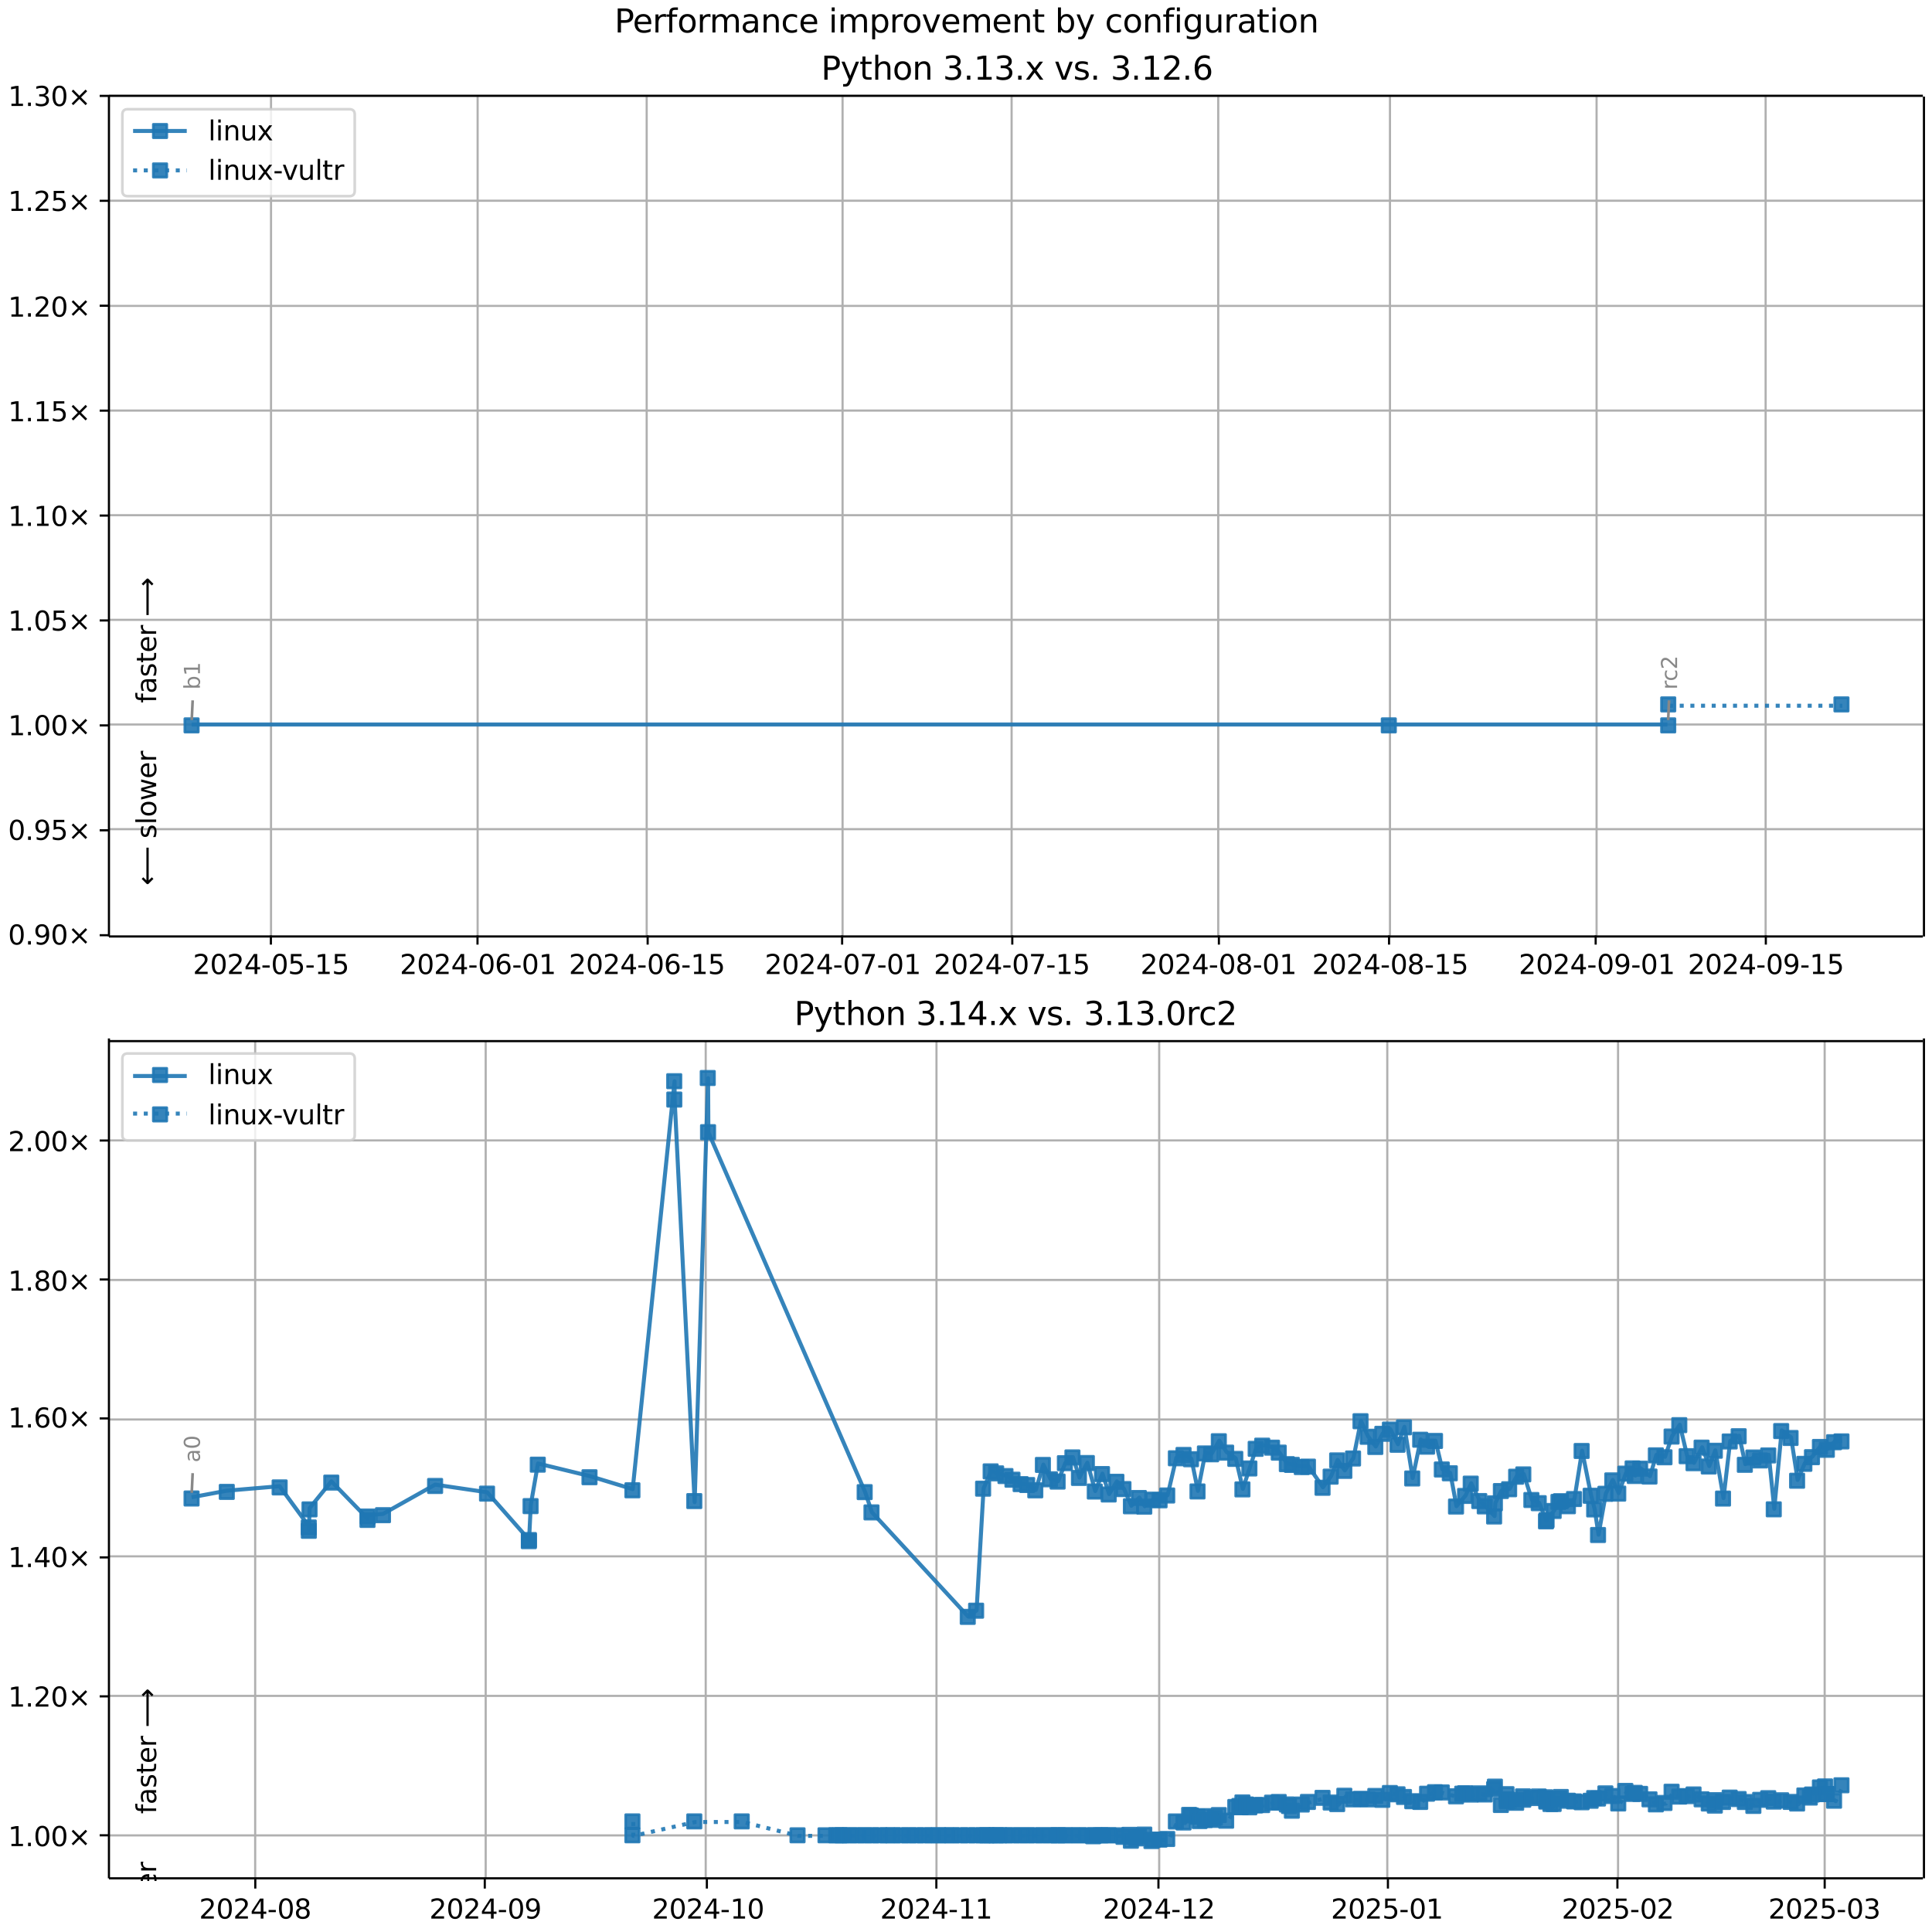 <?xml version="1.0" encoding="UTF-8"?>
<!DOCTYPE svg  PUBLIC '-//W3C//DTD SVG 1.1//EN'  'http://www.w3.org/Graphics/SVG/1.1/DTD/svg11.dtd'>
<svg width="720pt" height="720pt" version="1.1" viewBox="0 0 720 720" xmlns="http://www.w3.org/2000/svg" xmlns:xlink="http://www.w3.org/1999/xlink">
<defs>
<style type="text/css">*{stroke-linejoin: round; stroke-linecap: butt}</style>
</defs>
<path d="m0 720h720v-720h-720z" fill="#fff"/>
<path d="m40.6 349h676v-313h-676z" fill="#fff"/>
<path d="m101 349v-313" clip-path="url(#g)" fill="none" stroke="#b0b0b0" stroke-linecap="square" stroke-width=".8"/>
<defs>
<path id="i" d="m0 0v3.5" stroke="#000" stroke-width=".8"/>
</defs>
<use x="100.953" y="348.529" stroke="#000000" stroke-width=".8" xlink:href="#i"/>
<g transform="translate(71.9 363) scale(.1 -.1)">
<defs>
<path id="c" transform="scale(.016)" d="m1228 531h2203v-531h-2962v531q359 372 979 998 621 627 780 809 303 340 423 576 121 236 121 464 0 372-261 606-261 235-680 235-297 0-627-103-329-103-704-313v638q381 153 712 231 332 78 607 78 725 0 1156-363 431-362 431-968 0-288-108-546-107-257-392-607-78-91-497-524-418-433-1181-1211z"/>
<path id="b" transform="scale(.016)" d="m2034 4250q-487 0-733-480-245-479-245-1442 0-959 245-1439 246-480 733-480 491 0 736 480 246 480 246 1439 0 963-246 1442-245 480-736 480zm0 500q785 0 1199-621 414-620 414-1801 0-1178-414-1799-414-620-1199-620-784 0-1198 620-414 621-414 1799 0 1181 414 1801 414 621 1198 621z"/>
<path id="j" transform="scale(.016)" d="m2419 4116-1594-2491h1594v2491zm-166 550h794v-3041h666v-525h-666v-1100h-628v1100h-2106v609l1940 2957z"/>
<path id="e" transform="scale(.016)" d="m313 2009h1684v-512h-1684v512z"/>
<path id="m" transform="scale(.016)" d="m691 4666h2478v-532h-1900v-1143q137 47 274 70 138 23 276 23 781 0 1237-428 457-428 457-1159 0-753-469-1171-469-417-1322-417-294 0-599 50-304 50-629 150v635q281-153 581-228t634-75q541 0 856 284 316 284 316 772 0 487-316 771-315 285-856 285-253 0-505-56-251-56-513-175v2344z"/>
<path id="d" transform="scale(.016)" d="m794 531h1031v3560l-1122-225v575l1116 225h631v-4135h1031v-531h-2687v531z"/>
</defs>
<use xlink:href="#c"/>
<use transform="translate(63.6)" xlink:href="#b"/>
<use transform="translate(127)" xlink:href="#c"/>
<use transform="translate(191)" xlink:href="#j"/>
<use transform="translate(254)" xlink:href="#e"/>
<use transform="translate(291)" xlink:href="#b"/>
<use transform="translate(354)" xlink:href="#m"/>
<use transform="translate(418)" xlink:href="#e"/>
<use transform="translate(454)" xlink:href="#d"/>
<use transform="translate(518)" xlink:href="#m"/>
</g>
<path d="m178 349v-313" clip-path="url(#g)" fill="none" stroke="#b0b0b0" stroke-linecap="square" stroke-width=".8"/>
<use x="177.953" y="348.529" stroke="#000000" stroke-width=".8" xlink:href="#i"/>
<g transform="translate(149 363) scale(.1 -.1)">
<defs>
<path id="ae" transform="scale(.016)" d="m2113 2584q-425 0-674-291-248-290-248-796 0-503 248-796 249-292 674-292t673 292q248 293 248 796 0 506-248 796-248 291-673 291zm1253 1979v-575q-238 112-480 171-242 60-480 60-625 0-955-422-329-422-376-1275 184 272 462 417 279 145 613 145 703 0 1111-427 408-426 408-1160 0-719-425-1154-425-434-1131-434-810 0-1238 620-428 621-428 1799 0 1106 525 1764t1409 658q238 0 480-47t505-140z"/>
</defs>
<use xlink:href="#c"/>
<use transform="translate(63.6)" xlink:href="#b"/>
<use transform="translate(127)" xlink:href="#c"/>
<use transform="translate(191)" xlink:href="#j"/>
<use transform="translate(254)" xlink:href="#e"/>
<use transform="translate(291)" xlink:href="#b"/>
<use transform="translate(354)" xlink:href="#ae"/>
<use transform="translate(418)" xlink:href="#e"/>
<use transform="translate(454)" xlink:href="#b"/>
<use transform="translate(518)" xlink:href="#d"/>
</g>
<path d="m241 349v-313" clip-path="url(#g)" fill="none" stroke="#b0b0b0" stroke-linecap="square" stroke-width=".8"/>
<use x="241.365" y="348.529" stroke="#000000" stroke-width=".8" xlink:href="#i"/>
<g transform="translate(212 363) scale(.1 -.1)">
<use xlink:href="#c"/>
<use transform="translate(63.6)" xlink:href="#b"/>
<use transform="translate(127)" xlink:href="#c"/>
<use transform="translate(191)" xlink:href="#j"/>
<use transform="translate(254)" xlink:href="#e"/>
<use transform="translate(291)" xlink:href="#b"/>
<use transform="translate(354)" xlink:href="#ae"/>
<use transform="translate(418)" xlink:href="#e"/>
<use transform="translate(454)" xlink:href="#d"/>
<use transform="translate(518)" xlink:href="#m"/>
</g>
<path d="m314 349v-313" clip-path="url(#g)" fill="none" stroke="#b0b0b0" stroke-linecap="square" stroke-width=".8"/>
<use x="313.835" y="348.529" stroke="#000000" stroke-width=".8" xlink:href="#i"/>
<g transform="translate(285 363) scale(.1 -.1)">
<defs>
<path id="al" transform="scale(.016)" d="m525 4666h3e3v-269l-1694-4397h-659l1594 4134h-2241v532z"/>
</defs>
<use xlink:href="#c"/>
<use transform="translate(63.6)" xlink:href="#b"/>
<use transform="translate(127)" xlink:href="#c"/>
<use transform="translate(191)" xlink:href="#j"/>
<use transform="translate(254)" xlink:href="#e"/>
<use transform="translate(291)" xlink:href="#b"/>
<use transform="translate(354)" xlink:href="#al"/>
<use transform="translate(418)" xlink:href="#e"/>
<use transform="translate(454)" xlink:href="#b"/>
<use transform="translate(518)" xlink:href="#d"/>
</g>
<path d="m377 349v-313" clip-path="url(#g)" fill="none" stroke="#b0b0b0" stroke-linecap="square" stroke-width=".8"/>
<use x="377.247" y="348.529" stroke="#000000" stroke-width=".8" xlink:href="#i"/>
<g transform="translate(348 363) scale(.1 -.1)">
<use xlink:href="#c"/>
<use transform="translate(63.6)" xlink:href="#b"/>
<use transform="translate(127)" xlink:href="#c"/>
<use transform="translate(191)" xlink:href="#j"/>
<use transform="translate(254)" xlink:href="#e"/>
<use transform="translate(291)" xlink:href="#b"/>
<use transform="translate(354)" xlink:href="#al"/>
<use transform="translate(418)" xlink:href="#e"/>
<use transform="translate(454)" xlink:href="#d"/>
<use transform="translate(518)" xlink:href="#m"/>
</g>
<path d="m454 349v-313" clip-path="url(#g)" fill="none" stroke="#b0b0b0" stroke-linecap="square" stroke-width=".8"/>
<use x="454.247" y="348.529" stroke="#000000" stroke-width=".8" xlink:href="#i"/>
<g transform="translate(425 363) scale(.1 -.1)">
<defs>
<path id="ad" transform="scale(.016)" d="m2034 2216q-450 0-708-241-257-241-257-662 0-422 257-663 258-241 708-241t709 242q260 243 260 662 0 421-258 662-257 241-711 241zm-631 268q-406 100-633 378-226 279-226 679 0 559 398 884 399 325 1092 325 697 0 1094-325t397-884q0-400-227-679-226-278-629-378 456-106 710-416 255-309 255-755 0-679-414-1042-414-362-1186-362-771 0-1186 362-414 363-414 1042 0 446 256 755 257 310 713 416zm-231 997q0-362 226-565 227-203 636-203 407 0 636 203 230 203 230 565 0 363-230 566-229 203-636 203-409 0-636-203-226-203-226-566z"/>
</defs>
<use xlink:href="#c"/>
<use transform="translate(63.6)" xlink:href="#b"/>
<use transform="translate(127)" xlink:href="#c"/>
<use transform="translate(191)" xlink:href="#j"/>
<use transform="translate(254)" xlink:href="#e"/>
<use transform="translate(291)" xlink:href="#b"/>
<use transform="translate(354)" xlink:href="#ad"/>
<use transform="translate(418)" xlink:href="#e"/>
<use transform="translate(454)" xlink:href="#b"/>
<use transform="translate(518)" xlink:href="#d"/>
</g>
<path d="m518 349v-313" clip-path="url(#g)" fill="none" stroke="#b0b0b0" stroke-linecap="square" stroke-width=".8"/>
<use x="517.659" y="348.529" stroke="#000000" stroke-width=".8" xlink:href="#i"/>
<g transform="translate(489 363) scale(.1 -.1)">
<use xlink:href="#c"/>
<use transform="translate(63.6)" xlink:href="#b"/>
<use transform="translate(127)" xlink:href="#c"/>
<use transform="translate(191)" xlink:href="#j"/>
<use transform="translate(254)" xlink:href="#e"/>
<use transform="translate(291)" xlink:href="#b"/>
<use transform="translate(354)" xlink:href="#ad"/>
<use transform="translate(418)" xlink:href="#e"/>
<use transform="translate(454)" xlink:href="#d"/>
<use transform="translate(518)" xlink:href="#m"/>
</g>
<path d="m595 349v-313" clip-path="url(#g)" fill="none" stroke="#b0b0b0" stroke-linecap="square" stroke-width=".8"/>
<use x="594.659" y="348.529" stroke="#000000" stroke-width=".8" xlink:href="#i"/>
<g transform="translate(566 363) scale(.1 -.1)">
<defs>
<path id="aa" transform="scale(.016)" d="m703 97v575q238-113 481-172 244-59 479-59 625 0 954 420 330 420 377 1277-181-269-460-413-278-144-615-144-700 0-1108 423-408 424-408 1159 0 718 425 1152 425 435 1131 435 810 0 1236-621 427-620 427-1801 0-1103-524-1761-523-658-1407-658-238 0-482 47-243 47-506 141zm1256 1978q425 0 673 290 249 291 249 798 0 503-249 795-248 292-673 292t-673-292-248-795q0-507 248-798 248-290 673-290z"/>
</defs>
<use xlink:href="#c"/>
<use transform="translate(63.6)" xlink:href="#b"/>
<use transform="translate(127)" xlink:href="#c"/>
<use transform="translate(191)" xlink:href="#j"/>
<use transform="translate(254)" xlink:href="#e"/>
<use transform="translate(291)" xlink:href="#b"/>
<use transform="translate(354)" xlink:href="#aa"/>
<use transform="translate(418)" xlink:href="#e"/>
<use transform="translate(454)" xlink:href="#b"/>
<use transform="translate(518)" xlink:href="#d"/>
</g>
<path d="m658 349v-313" clip-path="url(#g)" fill="none" stroke="#b0b0b0" stroke-linecap="square" stroke-width=".8"/>
<use x="658.071" y="348.529" stroke="#000000" stroke-width=".8" xlink:href="#i"/>
<g transform="translate(629 363) scale(.1 -.1)">
<use xlink:href="#c"/>
<use transform="translate(63.6)" xlink:href="#b"/>
<use transform="translate(127)" xlink:href="#c"/>
<use transform="translate(191)" xlink:href="#j"/>
<use transform="translate(254)" xlink:href="#e"/>
<use transform="translate(291)" xlink:href="#b"/>
<use transform="translate(354)" xlink:href="#aa"/>
<use transform="translate(418)" xlink:href="#e"/>
<use transform="translate(454)" xlink:href="#d"/>
<use transform="translate(518)" xlink:href="#m"/>
</g>
<path d="m40.6 349h676" clip-path="url(#g)" fill="none" stroke="#b0b0b0" stroke-linecap="square" stroke-width=".8"/>
<defs>
<path id="k" d="m0 0h-3.5" stroke="#000" stroke-width=".8"/>
</defs>
<use x="40.646" y="348.529" stroke="#000000" stroke-width=".8" xlink:href="#k"/>
<g transform="translate(3 352) scale(.1 -.1)">
<defs>
<path id="f" transform="scale(.016)" d="m684 794h660v-794h-660v794z"/>
<path id="l" transform="scale(.016)" d="m4488 3438-1429-1435 1429-1428-372-378-1435 1434-1434-1434-369 378 1425 1428-1425 1435 369 378 1434-1435 1435 1435 372-378z"/>
</defs>
<use xlink:href="#b"/>
<use transform="translate(63.6)" xlink:href="#f"/>
<use transform="translate(95.4)" xlink:href="#aa"/>
<use transform="translate(159)" xlink:href="#b"/>
<use transform="translate(223)" xlink:href="#l"/>
</g>
<path d="m40.6 309h676" clip-path="url(#g)" fill="none" stroke="#b0b0b0" stroke-linecap="square" stroke-width=".8"/>
<use x="40.646" y="309.429" stroke="#000000" stroke-width=".8" xlink:href="#k"/>
<g transform="translate(3 313) scale(.1 -.1)">
<use xlink:href="#b"/>
<use transform="translate(63.6)" xlink:href="#f"/>
<use transform="translate(95.4)" xlink:href="#aa"/>
<use transform="translate(159)" xlink:href="#m"/>
<use transform="translate(223)" xlink:href="#l"/>
</g>
<path d="m40.6 270h676" clip-path="url(#g)" fill="none" stroke="#b0b0b0" stroke-linecap="square" stroke-width=".8"/>
<use x="40.646" y="270.33" stroke="#000000" stroke-width=".8" xlink:href="#k"/>
<g transform="translate(3 274) scale(.1 -.1)">
<use xlink:href="#d"/>
<use transform="translate(63.6)" xlink:href="#f"/>
<use transform="translate(95.4)" xlink:href="#b"/>
<use transform="translate(159)" xlink:href="#b"/>
<use transform="translate(223)" xlink:href="#l"/>
</g>
<path d="m40.6 231h676" clip-path="url(#g)" fill="none" stroke="#b0b0b0" stroke-linecap="square" stroke-width=".8"/>
<use x="40.646" y="231.23" stroke="#000000" stroke-width=".8" xlink:href="#k"/>
<g transform="translate(3 235) scale(.1 -.1)">
<use xlink:href="#d"/>
<use transform="translate(63.6)" xlink:href="#f"/>
<use transform="translate(95.4)" xlink:href="#b"/>
<use transform="translate(159)" xlink:href="#m"/>
<use transform="translate(223)" xlink:href="#l"/>
</g>
<path d="m40.6 192h676" clip-path="url(#g)" fill="none" stroke="#b0b0b0" stroke-linecap="square" stroke-width=".8"/>
<use x="40.646" y="192.131" stroke="#000000" stroke-width=".8" xlink:href="#k"/>
<g transform="translate(3 196) scale(.1 -.1)">
<use xlink:href="#d"/>
<use transform="translate(63.6)" xlink:href="#f"/>
<use transform="translate(95.4)" xlink:href="#d"/>
<use transform="translate(159)" xlink:href="#b"/>
<use transform="translate(223)" xlink:href="#l"/>
</g>
<path d="m40.6 153h676" clip-path="url(#g)" fill="none" stroke="#b0b0b0" stroke-linecap="square" stroke-width=".8"/>
<use x="40.646" y="153.031" stroke="#000000" stroke-width=".8" xlink:href="#k"/>
<g transform="translate(3 157) scale(.1 -.1)">
<use xlink:href="#d"/>
<use transform="translate(63.6)" xlink:href="#f"/>
<use transform="translate(95.4)" xlink:href="#d"/>
<use transform="translate(159)" xlink:href="#m"/>
<use transform="translate(223)" xlink:href="#l"/>
</g>
<path d="m40.6 114h676" clip-path="url(#g)" fill="none" stroke="#b0b0b0" stroke-linecap="square" stroke-width=".8"/>
<use x="40.646" y="113.932" stroke="#000000" stroke-width=".8" xlink:href="#k"/>
<g transform="translate(3 118) scale(.1 -.1)">
<use xlink:href="#d"/>
<use transform="translate(63.6)" xlink:href="#f"/>
<use transform="translate(95.4)" xlink:href="#c"/>
<use transform="translate(159)" xlink:href="#b"/>
<use transform="translate(223)" xlink:href="#l"/>
</g>
<path d="m40.6 74.8h676" clip-path="url(#g)" fill="none" stroke="#b0b0b0" stroke-linecap="square" stroke-width=".8"/>
<use x="40.646" y="74.832" stroke="#000000" stroke-width=".8" xlink:href="#k"/>
<g transform="translate(3 78.6) scale(.1 -.1)">
<use xlink:href="#d"/>
<use transform="translate(63.6)" xlink:href="#f"/>
<use transform="translate(95.4)" xlink:href="#c"/>
<use transform="translate(159)" xlink:href="#m"/>
<use transform="translate(223)" xlink:href="#l"/>
</g>
<path d="m40.6 35.7h676" clip-path="url(#g)" fill="none" stroke="#b0b0b0" stroke-linecap="square" stroke-width=".8"/>
<use x="40.646" y="35.733" stroke="#000000" stroke-width=".8" xlink:href="#k"/>
<g transform="translate(3 39.5) scale(.1 -.1)">
<defs>
<path id="t" transform="scale(.016)" d="m2597 2516q453-97 707-404 255-306 255-756 0-690-475-1069-475-378-1350-378-293 0-604 58t-642 174v609q262-153 574-231 313-78 654-78 593 0 904 234t311 681q0 413-289 645-289 233-804 233h-544v519h569q465 0 712 186t247 536q0 359-255 551-254 193-729 193-260 0-557-57-297-56-653-174v562q360 100 674 150t592 50q719 0 1137-327 419-326 419-882 0-388-222-655t-631-370z"/>
</defs>
<use xlink:href="#d"/>
<use transform="translate(63.6)" xlink:href="#f"/>
<use transform="translate(95.4)" xlink:href="#t"/>
<use transform="translate(159)" xlink:href="#b"/>
<use transform="translate(223)" xlink:href="#l"/>
</g>
<path d="m71.4 270h446 104" clip-path="url(#g)" fill="none" stroke="#1f77b4" stroke-linecap="square" stroke-opacity=".9" stroke-width="1.5"/>
<defs>
<path id="a" d="m-2.5 2.5h5v-5h-5z" stroke="#1f77b4" stroke-opacity=".9"/>
</defs>
<g clip-path="url(#g)" fill="#1f77b4" fill-opacity=".9" stroke="#1f77b4" stroke-opacity=".9">
<use x="71.389" y="270.33" xlink:href="#a"/>
<use x="517.569" y="270.33" xlink:href="#a"/>
<use x="621.695" y="270.33" xlink:href="#a"/>
</g>
<g stroke="#1f77b4" stroke-opacity=".9">
<path d="m622 263h64.6" clip-path="url(#g)" fill="none" stroke-dasharray="1.5,2.475" stroke-width="1.5"/>
<g clip-path="url(#g)" fill="#1f77b4" fill-opacity=".9">
<use x="621.695" y="262.51" xlink:href="#a"/>
<use x="686.256" y="262.51" xlink:href="#a"/>
</g>
</g>
<path d="m40.6 349v-313" fill="none" stroke="#000" stroke-linecap="square" stroke-width=".8"/>
<path d="m717 349v-313" fill="none" stroke="#000" stroke-linecap="square" stroke-width=".8"/>
<path d="m40.6 349h676" fill="none" stroke="#000" stroke-linecap="square" stroke-width=".8"/>
<path d="m40.6 35.7h676" fill="none" stroke="#000" stroke-linecap="square" stroke-width=".8"/>
<path d="m71.8 261-0.348 7.35" fill="none" stroke="#888" stroke-linecap="round"/>
<g transform="translate(74.5 257) rotate(-90) scale(.08 -.08)" fill="#888">
<defs>
<path id="ak" transform="scale(.016)" d="m3116 1747q0 634-261 995t-717 361q-457 0-718-361t-261-995 261-995 718-361q456 0 717 361t261 995zm-1957 1222q182 312 458 463 277 152 661 152 638 0 1036-506 399-506 399-1331t-399-1332q-398-506-1036-506-384 0-661 152-276 152-458 464v-525h-578v4863h578v-1894z"/>
</defs>
<use xlink:href="#ak"/>
<use transform="translate(63.5)" xlink:href="#d"/>
</g>
<path d="m622 261-0.326 7.34" fill="none" stroke="#888" stroke-linecap="round"/>
<g transform="translate(625 257) rotate(-90) scale(.08 -.08)" fill="#888">
<defs>
<path id="n" transform="scale(.016)" d="m2631 2963q-97 56-211 82-114 27-251 27-488 0-749-317t-261-911v-1844h-578v3500h578v-544q182 319 472 473 291 155 707 155 59 0 131-8 72-7 159-23l3-590z"/>
<path id="ac" transform="scale(.016)" d="m3122 3366v-538q-244 135-489 202t-495 67q-560 0-870-355-309-354-309-995t309-996q310-354 870-354 250 0 495 67t489 202v-532q-241-112-499-168-257-57-548-57-791 0-1257 497-465 497-465 1341 0 856 470 1346 471 491 1290 491 265 0 518-55 253-54 491-163z"/>
</defs>
<use xlink:href="#n"/>
<use transform="translate(38.9)" xlink:href="#ac"/>
<use transform="translate(93.8)" xlink:href="#c"/>
</g>
<g clip-path="url(#g)">
<g transform="translate(58.2 262) rotate(-90) scale(.1 -.1)">
<defs>
<path id="ab" transform="scale(.016)" d="m2375 4863v-479h-550q-309 0-430-125-120-125-120-450v-309h947v-447h-947v-3053h-578v3053h-550v447h550v244q0 584 272 851 272 268 862 268h544z"/>
<path id="z" transform="scale(.016)" d="m2194 1759q-697 0-966-159t-269-544q0-306 202-486 202-179 548-179 479 0 768 339t289 901v128h-572zm1147 238v-2e3h-575v531q-197-318-491-470t-719-152q-537 0-855 302-317 302-317 808 0 590 395 890 396 300 1180 300h807v57q0 397-261 614t-733 217q-300 0-585-72-284-72-546-216v532q315 122 612 182 297 61 578 61 760 0 1135-394 375-393 375-1193z"/>
<path id="x" transform="scale(.016)" d="m2834 3397v-544q-243 125-506 187-262 63-544 63-428 0-642-131t-214-394q0-200 153-314t616-217l197-44q612-131 870-370t258-667q0-488-386-773-386-284-1061-284-281 0-586 55t-642 164v594q319-166 628-249 309-82 613-82 406 0 624 139 219 139 219 392 0 234-158 359-157 125-692 241l-200 47q-534 112-772 345-237 233-237 639 0 494 350 762 350 269 994 269 318 0 599-47 282-46 519-140z"/>
<path id="p" transform="scale(.016)" d="m1172 4494v-994h1184v-447h-1184v-1900q0-428 117-550t477-122h590v-481h-590q-666 0-919 248-253 249-253 905v1900h-422v447h422v994h578z"/>
<path id="s" transform="scale(.016)" d="m3597 1894v-281h-2644q38-594 358-905t892-311q331 0 642 81t618 244v-544q-310-131-635-200t-659-69q-838 0-1327 487-489 488-489 1320 0 859 464 1363 464 505 1252 505 706 0 1117-455 411-454 411-1235zm-575 169q-6 471-264 752-258 282-683 282-481 0-770-272t-333-766l2050 4z"/>
<path id="am" transform="scale(.016)" d="m8863 2147v-281l-1229-1228-375 375 729 728h-7622v531h7622l-729 728 375 375 1229-1228z"/>
</defs>
<use xlink:href="#ab"/>
<use transform="translate(35.2)" xlink:href="#z"/>
<use transform="translate(96.5)" xlink:href="#x"/>
<use transform="translate(149)" xlink:href="#p"/>
<use transform="translate(188)" xlink:href="#s"/>
<use transform="translate(249)" xlink:href="#n"/>
<use transform="translate(290)" xlink:href="#DejaVuSans-20"/>
<use transform="translate(322)" xlink:href="#am"/>
</g>
</g>
<g clip-path="url(#g)">
<g transform="translate(58.2 330) rotate(-90) scale(.1 -.1)">
<defs>
<path id="an" transform="scale(.016)" d="m313 1866v281l1228 1228 375-375-728-728h7621v-531h-7621l728-728-375-375-1228 1228z"/>
<path id="r" transform="scale(.016)" d="m603 4863h575v-4863h-575v4863z"/>
<path id="q" transform="scale(.016)" d="m1959 3097q-462 0-731-361t-269-989 267-989q268-361 733-361 460 0 728 362 269 363 269 988 0 622-269 986-268 364-728 364zm0 487q750 0 1178-488 429-487 429-1349 0-859-429-1349-428-489-1178-489-753 0-1180 489-426 490-426 1349 0 862 426 1349 427 488 1180 488z"/>
<path id="ai" transform="scale(.016)" d="m269 3500h575l719-2731 715 2731h678l719-2731 716 2731h575l-916-3500h-678l-753 2869-756-2869h-679l-915 3500z"/>
</defs>
<use xlink:href="#an"/>
<use transform="translate(143)" xlink:href="#DejaVuSans-20"/>
<use transform="translate(175)" xlink:href="#x"/>
<use transform="translate(227)" xlink:href="#r"/>
<use transform="translate(255)" xlink:href="#q"/>
<use transform="translate(316)" xlink:href="#ai"/>
<use transform="translate(398)" xlink:href="#s"/>
<use transform="translate(460)" xlink:href="#n"/>
</g>
</g>
<g transform="translate(306 29.7) scale(.12 -.12)">
<defs>
<path id="ah" transform="scale(.016)" d="m1259 4147v-1753h794q441 0 681 228 241 228 241 650 0 419-241 647-240 228-681 228h-794zm-631 519h1425q785 0 1186-355 402-355 402-1039 0-691-402-1044-401-353-1186-353h-794v-1875h-631v4666z"/>
<path id="af" transform="scale(.016)" d="m2059-325q-243-625-475-815-231-191-618-191h-460v481h338q237 0 368 113 132 112 291 531l103 262-1415 3444h609l1094-2737 1094 2737h609l-1538-3825z"/>
<path id="aj" transform="scale(.016)" d="m3513 2113v-2113h-575v2094q0 497-194 743-194 247-581 247-466 0-735-297-269-296-269-809v-1978h-578v4863h578v-1907q207 316 486 472 280 156 646 156 603 0 912-373 310-373 310-1098z"/>
<path id="o" transform="scale(.016)" d="m3513 2113v-2113h-575v2094q0 497-194 743-194 247-581 247-466 0-735-297-269-296-269-809v-1978h-578v3500h578v-544q207 316 486 472 280 156 646 156 603 0 912-373 310-373 310-1098z"/>
<path id="w" transform="scale(.016)" d="m3513 3500-1266-1703 1331-1797h-678l-1019 1375-1018-1375h-679l1360 1831-1244 1669h678l928-1247 928 1247h679z"/>
<path id="y" transform="scale(.016)" d="m191 3500h609l1094-2937 1094 2937h609l-1313-3500h-781l-1312 3500z"/>
</defs>
<use xlink:href="#ah"/>
<use transform="translate(60.3)" xlink:href="#af"/>
<use transform="translate(119)" xlink:href="#p"/>
<use transform="translate(159)" xlink:href="#aj"/>
<use transform="translate(222)" xlink:href="#q"/>
<use transform="translate(283)" xlink:href="#o"/>
<use transform="translate(347)" xlink:href="#DejaVuSans-20"/>
<use transform="translate(378)" xlink:href="#t"/>
<use transform="translate(442)" xlink:href="#f"/>
<use transform="translate(474)" xlink:href="#d"/>
<use transform="translate(537)" xlink:href="#t"/>
<use transform="translate(601)" xlink:href="#f"/>
<use transform="translate(633)" xlink:href="#w"/>
<use transform="translate(692)" xlink:href="#DejaVuSans-20"/>
<use transform="translate(724)" xlink:href="#y"/>
<use transform="translate(783)" xlink:href="#x"/>
<use transform="translate(835)" xlink:href="#f"/>
<use transform="translate(867)" xlink:href="#DejaVuSans-20"/>
<use transform="translate(899)" xlink:href="#t"/>
<use transform="translate(962)" xlink:href="#f"/>
<use transform="translate(994)" xlink:href="#d"/>
<use transform="translate(1058)" xlink:href="#c"/>
<use transform="translate(1121)" xlink:href="#f"/>
<use transform="translate(1153)" xlink:href="#ae"/>
</g>
<path d="m47.6 73.1h82.6q2 0 2-2v-28.4q0-2-2-2h-82.6q-2 0-2 2v28.4q0 2 2 2z" fill="#fff" opacity=".8" stroke="#ccc"/>
<path d="m49.6 48.8h10 10" fill="none" stroke="#1f77b4" stroke-linecap="square" stroke-opacity=".9" stroke-width="1.5"/>
<use x="59.646" y="48.831" fill="#1f77b4" fill-opacity=".9" stroke="#1f77b4" stroke-opacity=".9" xlink:href="#a"/>
<g transform="translate(77.6 52.3) scale(.1 -.1)">
<defs>
<path id="v" transform="scale(.016)" d="m603 3500h575v-3500h-575v3500zm0 1363h575v-729h-575v729z"/>
<path id="u" transform="scale(.016)" d="m544 1381v2119h575v-2097q0-497 193-746 194-248 582-248 465 0 735 297 271 297 271 810v1984h575v-3500h-575v538q-209-319-486-474-276-155-642-155-603 0-916 375-312 375-312 1097zm1447 2203z"/>
</defs>
<use xlink:href="#r"/>
<use transform="translate(27.8)" xlink:href="#v"/>
<use transform="translate(55.6)" xlink:href="#o"/>
<use transform="translate(119)" xlink:href="#u"/>
<use transform="translate(182)" xlink:href="#w"/>
</g>
<path d="m49.6 63.5h10 10" fill="none" stroke="#1f77b4" stroke-dasharray="1.5,2.475" stroke-opacity=".9" stroke-width="1.5"/>
<use x="59.646" y="63.509" fill="#1f77b4" fill-opacity=".9" stroke="#1f77b4" stroke-opacity=".9" xlink:href="#a"/>
<g transform="translate(77.6 67) scale(.1 -.1)">
<use xlink:href="#r"/>
<use transform="translate(27.8)" xlink:href="#v"/>
<use transform="translate(55.6)" xlink:href="#o"/>
<use transform="translate(119)" xlink:href="#u"/>
<use transform="translate(182)" xlink:href="#w"/>
<use transform="translate(242)" xlink:href="#e"/>
<use transform="translate(275)" xlink:href="#y"/>
<use transform="translate(334)" xlink:href="#u"/>
<use transform="translate(398)" xlink:href="#r"/>
<use transform="translate(425)" xlink:href="#p"/>
<use transform="translate(465)" xlink:href="#n"/>
</g>
<path d="m40.6 700h676v-313h-676z" fill="#fff"/>
<path d="m95.1 700v-313" clip-path="url(#h)" fill="none" stroke="#b0b0b0" stroke-linecap="square" stroke-width=".8"/>
<use x="95.141" y="700.322" stroke="#000000" stroke-width=".8" xlink:href="#i"/>
<g transform="translate(74.2 715) scale(.1 -.1)">
<use xlink:href="#c"/>
<use transform="translate(63.6)" xlink:href="#b"/>
<use transform="translate(127)" xlink:href="#c"/>
<use transform="translate(191)" xlink:href="#j"/>
<use transform="translate(254)" xlink:href="#e"/>
<use transform="translate(291)" xlink:href="#b"/>
<use transform="translate(354)" xlink:href="#ad"/>
</g>
<path d="m181 700v-313" clip-path="url(#h)" fill="none" stroke="#b0b0b0" stroke-linecap="square" stroke-width=".8"/>
<use x="180.664" y="700.322" stroke="#000000" stroke-width=".8" xlink:href="#i"/>
<g transform="translate(160 715) scale(.1 -.1)">
<use xlink:href="#c"/>
<use transform="translate(63.6)" xlink:href="#b"/>
<use transform="translate(127)" xlink:href="#c"/>
<use transform="translate(191)" xlink:href="#j"/>
<use transform="translate(254)" xlink:href="#e"/>
<use transform="translate(291)" xlink:href="#b"/>
<use transform="translate(354)" xlink:href="#aa"/>
</g>
<path d="m263 700v-313" clip-path="url(#h)" fill="none" stroke="#b0b0b0" stroke-linecap="square" stroke-width=".8"/>
<use x="263.428" y="700.322" stroke="#000000" stroke-width=".8" xlink:href="#i"/>
<g transform="translate(243 715) scale(.1 -.1)">
<use xlink:href="#c"/>
<use transform="translate(63.6)" xlink:href="#b"/>
<use transform="translate(127)" xlink:href="#c"/>
<use transform="translate(191)" xlink:href="#j"/>
<use transform="translate(254)" xlink:href="#e"/>
<use transform="translate(291)" xlink:href="#d"/>
<use transform="translate(354)" xlink:href="#b"/>
</g>
<path d="m349 700v-313" clip-path="url(#h)" fill="none" stroke="#b0b0b0" stroke-linecap="square" stroke-width=".8"/>
<use x="348.951" y="700.322" stroke="#000000" stroke-width=".8" xlink:href="#i"/>
<g transform="translate(328 715) scale(.1 -.1)">
<use xlink:href="#c"/>
<use transform="translate(63.6)" xlink:href="#b"/>
<use transform="translate(127)" xlink:href="#c"/>
<use transform="translate(191)" xlink:href="#j"/>
<use transform="translate(254)" xlink:href="#e"/>
<use transform="translate(291)" xlink:href="#d"/>
<use transform="translate(354)" xlink:href="#d"/>
</g>
<path d="m432 700v-313" clip-path="url(#h)" fill="none" stroke="#b0b0b0" stroke-linecap="square" stroke-width=".8"/>
<use x="431.715" y="700.322" stroke="#000000" stroke-width=".8" xlink:href="#i"/>
<g transform="translate(411 715) scale(.1 -.1)">
<use xlink:href="#c"/>
<use transform="translate(63.6)" xlink:href="#b"/>
<use transform="translate(127)" xlink:href="#c"/>
<use transform="translate(191)" xlink:href="#j"/>
<use transform="translate(254)" xlink:href="#e"/>
<use transform="translate(291)" xlink:href="#d"/>
<use transform="translate(354)" xlink:href="#c"/>
</g>
<path d="m517 700v-313" clip-path="url(#h)" fill="none" stroke="#b0b0b0" stroke-linecap="square" stroke-width=".8"/>
<use x="517.238" y="700.322" stroke="#000000" stroke-width=".8" xlink:href="#i"/>
<g transform="translate(496 715) scale(.1 -.1)">
<use xlink:href="#c"/>
<use transform="translate(63.6)" xlink:href="#b"/>
<use transform="translate(127)" xlink:href="#c"/>
<use transform="translate(191)" xlink:href="#m"/>
<use transform="translate(254)" xlink:href="#e"/>
<use transform="translate(291)" xlink:href="#b"/>
<use transform="translate(354)" xlink:href="#d"/>
</g>
<path d="m603 700v-313" clip-path="url(#h)" fill="none" stroke="#b0b0b0" stroke-linecap="square" stroke-width=".8"/>
<use x="602.761" y="700.322" stroke="#000000" stroke-width=".8" xlink:href="#i"/>
<g transform="translate(582 715) scale(.1 -.1)">
<use xlink:href="#c"/>
<use transform="translate(63.6)" xlink:href="#b"/>
<use transform="translate(127)" xlink:href="#c"/>
<use transform="translate(191)" xlink:href="#m"/>
<use transform="translate(254)" xlink:href="#e"/>
<use transform="translate(291)" xlink:href="#b"/>
<use transform="translate(354)" xlink:href="#c"/>
</g>
<path d="m680 700v-313" clip-path="url(#h)" fill="none" stroke="#b0b0b0" stroke-linecap="square" stroke-width=".8"/>
<use x="680.008" y="700.322" stroke="#000000" stroke-width=".8" xlink:href="#i"/>
<g transform="translate(659 715) scale(.1 -.1)">
<use xlink:href="#c"/>
<use transform="translate(63.6)" xlink:href="#b"/>
<use transform="translate(127)" xlink:href="#c"/>
<use transform="translate(191)" xlink:href="#m"/>
<use transform="translate(254)" xlink:href="#e"/>
<use transform="translate(291)" xlink:href="#b"/>
<use transform="translate(354)" xlink:href="#t"/>
</g>
<path d="m40.6 684h676" clip-path="url(#h)" fill="none" stroke="#b0b0b0" stroke-linecap="square" stroke-width=".8"/>
<use x="40.646" y="683.96" stroke="#000000" stroke-width=".8" xlink:href="#k"/>
<g transform="translate(3 688) scale(.1 -.1)">
<use xlink:href="#d"/>
<use transform="translate(63.6)" xlink:href="#f"/>
<use transform="translate(95.4)" xlink:href="#b"/>
<use transform="translate(159)" xlink:href="#b"/>
<use transform="translate(223)" xlink:href="#l"/>
</g>
<path d="m40.6 632h676" clip-path="url(#h)" fill="none" stroke="#b0b0b0" stroke-linecap="square" stroke-width=".8"/>
<use x="40.646" y="632.175" stroke="#000000" stroke-width=".8" xlink:href="#k"/>
<g transform="translate(3 636) scale(.1 -.1)">
<use xlink:href="#d"/>
<use transform="translate(63.6)" xlink:href="#f"/>
<use transform="translate(95.4)" xlink:href="#c"/>
<use transform="translate(159)" xlink:href="#b"/>
<use transform="translate(223)" xlink:href="#l"/>
</g>
<path d="m40.6 580h676" clip-path="url(#h)" fill="none" stroke="#b0b0b0" stroke-linecap="square" stroke-width=".8"/>
<use x="40.646" y="580.391" stroke="#000000" stroke-width=".8" xlink:href="#k"/>
<g transform="translate(3 584) scale(.1 -.1)">
<use xlink:href="#d"/>
<use transform="translate(63.6)" xlink:href="#f"/>
<use transform="translate(95.4)" xlink:href="#j"/>
<use transform="translate(159)" xlink:href="#b"/>
<use transform="translate(223)" xlink:href="#l"/>
</g>
<path d="m40.6 529h676" clip-path="url(#h)" fill="none" stroke="#b0b0b0" stroke-linecap="square" stroke-width=".8"/>
<use x="40.646" y="528.607" stroke="#000000" stroke-width=".8" xlink:href="#k"/>
<g transform="translate(3 532) scale(.1 -.1)">
<use xlink:href="#d"/>
<use transform="translate(63.6)" xlink:href="#f"/>
<use transform="translate(95.4)" xlink:href="#ae"/>
<use transform="translate(159)" xlink:href="#b"/>
<use transform="translate(223)" xlink:href="#l"/>
</g>
<path d="m40.6 477h676" clip-path="url(#h)" fill="none" stroke="#b0b0b0" stroke-linecap="square" stroke-width=".8"/>
<use x="40.646" y="476.823" stroke="#000000" stroke-width=".8" xlink:href="#k"/>
<g transform="translate(3 481) scale(.1 -.1)">
<use xlink:href="#d"/>
<use transform="translate(63.6)" xlink:href="#f"/>
<use transform="translate(95.4)" xlink:href="#ad"/>
<use transform="translate(159)" xlink:href="#b"/>
<use transform="translate(223)" xlink:href="#l"/>
</g>
<path d="m40.6 425h676" clip-path="url(#h)" fill="none" stroke="#b0b0b0" stroke-linecap="square" stroke-width=".8"/>
<use x="40.646" y="425.038" stroke="#000000" stroke-width=".8" xlink:href="#k"/>
<g transform="translate(3 429) scale(.1 -.1)">
<use xlink:href="#c"/>
<use transform="translate(63.6)" xlink:href="#f"/>
<use transform="translate(95.4)" xlink:href="#b"/>
<use transform="translate(159)" xlink:href="#b"/>
<use transform="translate(223)" xlink:href="#l"/>
</g>
<g stroke="#1f77b4" stroke-opacity=".9">
<path d="m71.4 558 13.1-2.46 19.7-1.67 10.9 14.9 0.018 1.25 0.263-7.99 8.11-9.98 13.5 13.9 0.095-1.26 5.68-0.514 19.4-10.9 19.4 2.85 15.6 17.7 0.031-0.423 0.613-12.6 2.68-15.4 19.3 4.69 16 4.86 15.6-152 0.029 6.85 7.45 150 5.01-158 0.115 20.2 58.4 134 2.54 7.56 35.9 38.9 3.11-2.31 2.61-45.5 2.82-6.45 2.04 0.752 3.47 0.991 5.65 3.02 2.44 0.33 3.03 1.98 2.83-9.48 2.62 5.36 2.87 0.851 2.71-6.87 2.81-2.14 2.43 7.65 2.94-5.56 2.95 10.6 2.69-6.51 2.49 7.62 2.88-4.74 2.63 2.71 2.78 6.41 2.96-3.08 2.01 3.23 3.22-2.61 2.48 0.249 2.85-1.8 3.22-13.9 2.85-1.25 2.77 1.6 2.44 12 2.76-14.2 2.34 0.324 2.85-4.87 2.73 4.26 3.41 2.33 2.66 11.4 4.94-15.1 2.43-1.19 3.66 0.753 2.5 1.85 3.02 4.29 1.87 0.284 3.69 0.81 2.3-0.158 5.44 7.87 3.02-4.15 2.44-6.05 2.67 3.91 3.24-4.62 2.79-13.9 2.64 5.8 2.88 3.81 2.61-4.91 2.82-1.57 2.85 5.64 2.4-6.5 3.08 19.1 2.97-14.4 2.57 2.59 2.95-2.13 2.54 10.6 2.98 1.42 2.31 12.4 3.37-3.95 2.12-4.59 3.18 6.49 2.05 1.98 3.48 3.77 0.291-4.9 2.23-4.58 3.07-0.669 2.62-4.67 2.66-0.869 3.01 9.54 2.74 1.19 2.71 6.78 0.218-0.442 2.64-3.43 1.79-3.38 0.877-0.261 2.64 1.88 2.28-2.69 2.84-17.9 3.36 16.7 1.32 5.1 1.44 9.53 2.74-15.4 2.57-4.99 2.22 4.92 2.66-7.44 2.7-1.95 0.81 2.83 2-2.73 3.48 2.93 2.37-7.91 3.22 0.721 2.65-7.72 2.87-4.25 2.74 11.6 2.57 2.61 3.01-5.8 2.66 7.02 2.26-5.87 3.05 17.8 2.49-21.3 3.34-1.95 2.3 10.6 3.18-2.72 2.53 1.09 3.02-1.86 2.06 20.1 2.76-29.2 3.5 2.58 2.44 15.9 2.7-6.3 2.84-2.48 2.97-3.8 2.58 1.06 2.7-2.83 2.75-0.307v0" clip-path="url(#h)" fill="none" stroke-linecap="square" stroke-width="1.5"/>
<g clip-path="url(#h)" fill="#1f77b4" fill-opacity=".9">
<use x="71.389" y="558.445" xlink:href="#a"/>
<use x="84.515" y="555.985" xlink:href="#a"/>
<use x="104.214" y="554.311" xlink:href="#a"/>
<use x="115.068" y="569.236" xlink:href="#a"/>
<use x="115.086" y="570.489" xlink:href="#a"/>
<use x="115.348" y="562.501" xlink:href="#a"/>
<use x="123.46" y="552.52" xlink:href="#a"/>
<use x="136.95" y="566.44" xlink:href="#a"/>
<use x="137.045" y="565.177" xlink:href="#a"/>
<use x="142.727" y="564.662" xlink:href="#a"/>
<use x="162.147" y="553.777" xlink:href="#a"/>
<use x="181.502" y="556.629" xlink:href="#a"/>
<use x="197.087" y="574.354" xlink:href="#a"/>
<use x="197.118" y="573.931" xlink:href="#a"/>
<use x="197.731" y="561.286" xlink:href="#a"/>
<use x="200.411" y="545.838" xlink:href="#a"/>
<use x="219.69" y="550.524" xlink:href="#a"/>
<use x="235.683" y="555.388" xlink:href="#a"/>
<use x="251.265" y="402.933" xlink:href="#a"/>
<use x="251.294" y="409.778" xlink:href="#a"/>
<use x="258.746" y="559.406" xlink:href="#a"/>
<use x="263.756" y="401.743" xlink:href="#a"/>
<use x="263.87" y="421.929" xlink:href="#a"/>
<use x="322.24" y="556.069" xlink:href="#a"/>
<use x="324.778" y="563.625" xlink:href="#a"/>
<use x="360.654" y="602.563" xlink:href="#a"/>
<use x="363.768" y="600.256" xlink:href="#a"/>
<use x="366.373" y="554.783" xlink:href="#a"/>
<use x="369.189" y="548.333" xlink:href="#a"/>
<use x="371.228" y="549.085" xlink:href="#a"/>
<use x="374.703" y="550.076" xlink:href="#a"/>
<use x="377.315" y="551.441" xlink:href="#a"/>
<use x="380.355" y="553.091" xlink:href="#a"/>
<use x="382.792" y="553.421" xlink:href="#a"/>
<use x="385.822" y="555.406" xlink:href="#a"/>
<use x="388.653" y="545.93" xlink:href="#a"/>
<use x="391.27" y="551.292" xlink:href="#a"/>
<use x="394.141" y="552.143" xlink:href="#a"/>
<use x="396.854" y="545.276" xlink:href="#a"/>
<use x="399.666" y="543.135" xlink:href="#a"/>
<use x="402.096" y="550.789" xlink:href="#a"/>
<use x="405.037" y="545.23" xlink:href="#a"/>
<use x="407.99" y="555.853" xlink:href="#a"/>
<use x="410.685" y="549.339" xlink:href="#a"/>
<use x="413.172" y="556.956" xlink:href="#a"/>
<use x="416.049" y="552.216" xlink:href="#a"/>
<use x="418.676" y="554.927" xlink:href="#a"/>
<use x="421.458" y="561.339" xlink:href="#a"/>
<use x="424.422" y="558.255" xlink:href="#a"/>
<use x="426.434" y="561.488" xlink:href="#a"/>
<use x="429.653" y="558.876" xlink:href="#a"/>
<use x="432.136" y="559.125" xlink:href="#a"/>
<use x="434.99" y="557.327" xlink:href="#a"/>
<use x="438.211" y="543.453" xlink:href="#a"/>
<use x="441.065" y="542.207" xlink:href="#a"/>
<use x="443.833" y="543.808" xlink:href="#a"/>
<use x="446.275" y="555.818" xlink:href="#a"/>
<use x="449.034" y="541.648" xlink:href="#a"/>
<use x="451.369" y="541.972" xlink:href="#a"/>
<use x="454.22" y="537.1" xlink:href="#a"/>
<use x="456.95" y="541.357" xlink:href="#a"/>
<use x="460.357" y="543.683" xlink:href="#a"/>
<use x="463.017" y="555.058" xlink:href="#a"/>
<use x="465.605" y="547.256" xlink:href="#a"/>
<use x="467.958" y="539.944" xlink:href="#a"/>
<use x="470.388" y="538.753" xlink:href="#a"/>
<use x="474.05" y="539.506" xlink:href="#a"/>
<use x="476.545" y="541.352" xlink:href="#a"/>
<use x="479.568" y="545.641" xlink:href="#a"/>
<use x="481.44" y="545.924" xlink:href="#a"/>
<use x="485.126" y="546.734" xlink:href="#a"/>
<use x="487.43" y="546.577" xlink:href="#a"/>
<use x="492.872" y="554.45" xlink:href="#a"/>
<use x="495.892" y="550.303" xlink:href="#a"/>
<use x="498.328" y="544.253" xlink:href="#a"/>
<use x="500.996" y="548.163" xlink:href="#a"/>
<use x="504.237" y="543.54" xlink:href="#a"/>
<use x="507.025" y="529.642" xlink:href="#a"/>
<use x="509.662" y="535.437" xlink:href="#a"/>
<use x="512.539" y="539.251" xlink:href="#a"/>
<use x="515.154" y="534.34" xlink:href="#a"/>
<use x="517.971" y="532.773" xlink:href="#a"/>
<use x="520.824" y="538.417" xlink:href="#a"/>
<use x="523.221" y="531.921" xlink:href="#a"/>
<use x="526.298" y="550.982" xlink:href="#a"/>
<use x="529.267" y="536.54" xlink:href="#a"/>
<use x="531.834" y="539.13" xlink:href="#a"/>
<use x="534.785" y="536.996" xlink:href="#a"/>
<use x="537.321" y="547.633" xlink:href="#a"/>
<use x="540.301" y="549.05" xlink:href="#a"/>
<use x="542.615" y="561.444" xlink:href="#a"/>
<use x="545.982" y="557.495" xlink:href="#a"/>
<use x="548.098" y="552.904" xlink:href="#a"/>
<use x="551.282" y="559.398" xlink:href="#a"/>
<use x="553.329" y="561.382" xlink:href="#a"/>
<use x="556.814" y="565.149" xlink:href="#a"/>
<use x="557.105" y="560.251" xlink:href="#a"/>
<use x="559.337" y="555.669" xlink:href="#a"/>
<use x="562.408" y="555" xlink:href="#a"/>
<use x="565.026" y="550.329" xlink:href="#a"/>
<use x="567.688" y="549.46" xlink:href="#a"/>
<use x="570.7" y="559.003" xlink:href="#a"/>
<use x="573.437" y="560.191" xlink:href="#a"/>
<use x="576.147" y="566.969" xlink:href="#a"/>
<use x="576.366" y="566.527" xlink:href="#a"/>
<use x="579.002" y="563.101" xlink:href="#a"/>
<use x="580.794" y="559.718" xlink:href="#a"/>
<use x="581.671" y="559.457" xlink:href="#a"/>
<use x="584.315" y="561.334" xlink:href="#a"/>
<use x="586.592" y="558.641" xlink:href="#a"/>
<use x="589.428" y="540.733" xlink:href="#a"/>
<use x="592.785" y="557.424" xlink:href="#a"/>
<use x="594.103" y="562.526" xlink:href="#a"/>
<use x="595.54" y="572.055" xlink:href="#a"/>
<use x="598.283" y="556.697" xlink:href="#a"/>
<use x="600.855" y="551.705" xlink:href="#a"/>
<use x="603.071" y="556.626" xlink:href="#a"/>
<use x="605.73" y="549.182" xlink:href="#a"/>
<use x="608.426" y="547.232" xlink:href="#a"/>
<use x="609.237" y="550.063" xlink:href="#a"/>
<use x="611.233" y="547.333" xlink:href="#a"/>
<use x="614.715" y="550.265" xlink:href="#a"/>
<use x="617.089" y="542.359" xlink:href="#a"/>
<use x="620.305" y="543.08" xlink:href="#a"/>
<use x="622.954" y="535.365" xlink:href="#a"/>
<use x="625.819" y="531.116" xlink:href="#a"/>
<use x="628.563" y="542.681" xlink:href="#a"/>
<use x="631.128" y="545.294" xlink:href="#a"/>
<use x="634.141" y="539.491" xlink:href="#a"/>
<use x="636.804" y="546.515" xlink:href="#a"/>
<use x="639.068" y="540.649" xlink:href="#a"/>
<use x="642.116" y="558.476" xlink:href="#a"/>
<use x="644.606" y="537.198" xlink:href="#a"/>
<use x="647.95" y="535.246" xlink:href="#a"/>
<use x="650.247" y="545.894" xlink:href="#a"/>
<use x="653.426" y="543.174" xlink:href="#a"/>
<use x="655.954" y="544.263" xlink:href="#a"/>
<use x="658.97" y="542.401" xlink:href="#a"/>
<use x="661.03" y="562.481" xlink:href="#a"/>
<use x="663.79" y="533.312" xlink:href="#a"/>
<use x="667.288" y="535.894" xlink:href="#a"/>
<use x="669.729" y="551.826" xlink:href="#a"/>
<use x="672.43" y="545.528" xlink:href="#a"/>
<use x="675.266" y="543.045" xlink:href="#a"/>
<use x="678.232" y="539.244" xlink:href="#a"/>
<use x="680.808" y="540.306" xlink:href="#a"/>
<use x="683.505" y="537.473" xlink:href="#a"/>
<use x="686.256" y="537.165" xlink:href="#a"/>
</g>
</g>
<g stroke="#1f77b4" stroke-opacity=".9">
<path d="m236 679v5.18l23.1-5.18h17.7l20.8 5.18h108l2.35 0.357 0.601-0.357h8.06l2.63 0.581 2.19-0.741 0.587 2.2 2.01-0.896 0.954-0.711 2.01-0.692 2.68 2.41 0.542-0.456 2.48-0.073 2.85-0.239 3.22-6.53 2.85 0.381 2.09-2.83 0.679 0.193 2.44 0.498 0.792 1.6 1.57-1.83 0.402 1.45 2.34-0.064 2.85-1.79 2.73 2.1 3.41-5.12 1.53-0.373 0.478 0.487 0.653-1.81 1.39 0.785 1.2 1.03 2.35-0.775 2.43-0.05 3.66-0.904 2.5-0.259 3.02 0.921 0.799 0.601 1.07 1.74 3.69-2.29 2.3-0.971 5.44-1.53 3.02 1.74 2.44 0.585 2.67-3.11 3.24 1.36 2.79-0.209 2.64 0.202 2.88-1.29 2.61 1.46 2.82-2.54 2.85 0.484 2.4 0.986 3.08 1.58 2.97 0.267 2.57-3.06 2.95-0.565 2.54 0.1 5.29 1.44 2.32-0.983 1.05-0.158 2.12 0.502 3.18-0.454 2.05 0.406 3.48-2 0.291-0.92 2.23 6.84 2.08-4.04 0.134 2.7 0.852-0.458 2.62 0.963 2.55-2.39 0.116 1.26 5.75-1.21 2.44 0.302 0.273 0.48 0.111 1.11 0.107-0.28 1.44 1.2 1.2-0.012 2.67-2.62 2.64 1.4 5.11 0.563 3.36-0.546 1.32-1.02 1.44 0.181 2.74-1.92 2.57 0.982 2.22 2.77 2.66-4.68 2.7 1.11 0.81-0.387 2 0.381 3.48 2.03 2.37 1.89 3.22-0.532 2.65-4.19 2.87 1.82 2.74-0.183 2.57-0.622 5.68 3.36 2.11-1.24 0.156 2.04 3.05-1.37 2.49-1.62 3.34 0.547 5.48 2.55 2.53-2.26 3.02-0.624 2.06 1.28 2.76-0.493 3.5 0.601 2.44 0.605 2.7-3 2.03 0.782 0.809-1.13 2.97-2.65 1.9-0.374 0.39 2.84 0.284-0.028 2.7 2.52 2.75-5.76" clip-path="url(#h)" fill="none" stroke-dasharray="1.5,2.475" stroke-width="1.5"/>
<g clip-path="url(#h)" fill="#1f77b4" fill-opacity=".9">
<use x="235.683" y="678.781" xlink:href="#a"/>
<use x="235.683" y="683.96" xlink:href="#a"/>
<use x="258.746" y="678.781" xlink:href="#a"/>
<use x="276.411" y="678.781" xlink:href="#a"/>
<use x="297.219" y="683.96" xlink:href="#a"/>
<use x="307.644" y="683.96" xlink:href="#a"/>
<use x="311.609" y="683.96" xlink:href="#a"/>
<use x="312.956" y="683.96" xlink:href="#a"/>
<use x="313.901" y="683.96" xlink:href="#a"/>
<use x="316.625" y="683.96" xlink:href="#a"/>
<use x="319.31" y="683.96" xlink:href="#a"/>
<use x="322.24" y="683.96" xlink:href="#a"/>
<use x="324.778" y="683.96" xlink:href="#a"/>
<use x="327.854" y="683.96" xlink:href="#a"/>
<use x="330.657" y="683.96" xlink:href="#a"/>
<use x="332.772" y="683.96" xlink:href="#a"/>
<use x="335.925" y="683.96" xlink:href="#a"/>
<use x="338.713" y="683.96" xlink:href="#a"/>
<use x="341.467" y="683.96" xlink:href="#a"/>
<use x="344.493" y="683.96" xlink:href="#a"/>
<use x="347.251" y="683.96" xlink:href="#a"/>
<use x="349.726" y="683.96" xlink:href="#a"/>
<use x="352.651" y="683.96" xlink:href="#a"/>
<use x="354.72" y="683.96" xlink:href="#a"/>
<use x="357.961" y="683.96" xlink:href="#a"/>
<use x="360.654" y="683.96" xlink:href="#a"/>
<use x="363.768" y="683.96" xlink:href="#a"/>
<use x="366.373" y="683.96" xlink:href="#a"/>
<use x="367.781" y="683.96" xlink:href="#a"/>
<use x="369.189" y="683.96" xlink:href="#a"/>
<use x="371.228" y="683.96" xlink:href="#a"/>
<use x="372.469" y="683.96" xlink:href="#a"/>
<use x="374.703" y="683.96" xlink:href="#a"/>
<use x="377.315" y="683.96" xlink:href="#a"/>
<use x="380.355" y="683.96" xlink:href="#a"/>
<use x="382.792" y="683.96" xlink:href="#a"/>
<use x="385.822" y="683.96" xlink:href="#a"/>
<use x="388.653" y="683.96" xlink:href="#a"/>
<use x="391.27" y="683.96" xlink:href="#a"/>
<use x="394.141" y="683.96" xlink:href="#a"/>
<use x="394.349" y="683.96" xlink:href="#a"/>
<use x="396.854" y="683.96" xlink:href="#a"/>
<use x="399.666" y="683.96" xlink:href="#a"/>
<use x="402.096" y="683.96" xlink:href="#a"/>
<use x="405.037" y="683.96" xlink:href="#a"/>
<use x="407.389" y="684.317" xlink:href="#a"/>
<use x="407.99" y="683.96" xlink:href="#a"/>
<use x="410.233" y="683.96" xlink:href="#a"/>
<use x="410.685" y="683.96" xlink:href="#a"/>
<use x="413.172" y="683.96" xlink:href="#a"/>
<use x="416.049" y="683.96" xlink:href="#a"/>
<use x="418.676" y="684.541" xlink:href="#a"/>
<use x="420.871" y="683.8" xlink:href="#a"/>
<use x="421.458" y="685.996" xlink:href="#a"/>
<use x="423.467" y="685.1" xlink:href="#a"/>
<use x="424.422" y="684.388" xlink:href="#a"/>
<use x="426.434" y="683.696" xlink:href="#a"/>
<use x="429.111" y="686.104" xlink:href="#a"/>
<use x="429.653" y="685.648" xlink:href="#a"/>
<use x="432.136" y="685.575" xlink:href="#a"/>
<use x="434.99" y="685.336" xlink:href="#a"/>
<use x="438.211" y="678.807" xlink:href="#a"/>
<use x="441.065" y="679.188" xlink:href="#a"/>
<use x="443.155" y="676.358" xlink:href="#a"/>
<use x="443.833" y="676.551" xlink:href="#a"/>
<use x="446.275" y="677.049" xlink:href="#a"/>
<use x="447.067" y="678.649" xlink:href="#a"/>
<use x="448.632" y="676.822" xlink:href="#a"/>
<use x="449.034" y="678.275" xlink:href="#a"/>
<use x="451.369" y="678.212" xlink:href="#a"/>
<use x="452.746" y="677.402" xlink:href="#a"/>
<use x="454.22" y="676.419" xlink:href="#a"/>
<use x="456.95" y="678.521" xlink:href="#a"/>
<use x="460.357" y="673.401" xlink:href="#a"/>
<use x="461.887" y="673.029" xlink:href="#a"/>
<use x="462.364" y="673.516" xlink:href="#a"/>
<use x="463.017" y="671.708" xlink:href="#a"/>
<use x="464.404" y="672.494" xlink:href="#a"/>
<use x="465.605" y="673.527" xlink:href="#a"/>
<use x="467.737" y="672.775" xlink:href="#a"/>
<use x="467.958" y="672.752" xlink:href="#a"/>
<use x="470.388" y="672.702" xlink:href="#a"/>
<use x="474.05" y="671.798" xlink:href="#a"/>
<use x="476.545" y="671.539" xlink:href="#a"/>
<use x="479.568" y="672.46" xlink:href="#a"/>
<use x="480.367" y="673.061" xlink:href="#a"/>
<use x="481.44" y="674.799" xlink:href="#a"/>
<use x="485.126" y="672.504" xlink:href="#a"/>
<use x="487.43" y="671.533" xlink:href="#a"/>
<use x="492.872" y="670.007" xlink:href="#a"/>
<use x="495.892" y="671.751" xlink:href="#a"/>
<use x="498.328" y="672.336" xlink:href="#a"/>
<use x="500.996" y="669.223" xlink:href="#a"/>
<use x="504.237" y="670.583" xlink:href="#a"/>
<use x="507.025" y="670.374" xlink:href="#a"/>
<use x="509.662" y="670.577" xlink:href="#a"/>
<use x="512.539" y="669.29" xlink:href="#a"/>
<use x="515.154" y="670.75" xlink:href="#a"/>
<use x="517.971" y="668.206" xlink:href="#a"/>
<use x="520.824" y="668.691" xlink:href="#a"/>
<use x="523.221" y="669.677" xlink:href="#a"/>
<use x="526.298" y="671.26" xlink:href="#a"/>
<use x="529.267" y="671.526" xlink:href="#a"/>
<use x="531.834" y="668.464" xlink:href="#a"/>
<use x="534.785" y="667.899" xlink:href="#a"/>
<use x="537.321" y="667.999" xlink:href="#a"/>
<use x="542.615" y="669.437" xlink:href="#a"/>
<use x="544.931" y="668.454" xlink:href="#a"/>
<use x="545.982" y="668.296" xlink:href="#a"/>
<use x="548.098" y="668.798" xlink:href="#a"/>
<use x="551.282" y="668.344" xlink:href="#a"/>
<use x="553.329" y="668.749" xlink:href="#a"/>
<use x="556.814" y="666.749" xlink:href="#a"/>
<use x="557.105" y="665.83" xlink:href="#a"/>
<use x="559.337" y="672.673" xlink:href="#a"/>
<use x="561.422" y="668.632" xlink:href="#a"/>
<use x="561.459" y="670.542" xlink:href="#a"/>
<use x="561.556" y="671.336" xlink:href="#a"/>
<use x="562.408" y="670.877" xlink:href="#a"/>
<use x="565.026" y="671.84" xlink:href="#a"/>
<use x="567.572" y="669.448" xlink:href="#a"/>
<use x="567.688" y="670.705" xlink:href="#a"/>
<use x="570.7" y="670.071" xlink:href="#a"/>
<use x="573.437" y="669.497" xlink:href="#a"/>
<use x="575.875" y="669.799" xlink:href="#a"/>
<use x="576.147" y="670.279" xlink:href="#a"/>
<use x="576.259" y="671.393" xlink:href="#a"/>
<use x="576.366" y="671.113" xlink:href="#a"/>
<use x="577.803" y="672.308" xlink:href="#a"/>
<use x="579.002" y="672.297" xlink:href="#a"/>
<use x="580.794" y="670.458" xlink:href="#a"/>
<use x="581.671" y="669.677" xlink:href="#a"/>
<use x="584.315" y="671.08" xlink:href="#a"/>
<use x="586.592" y="671.335" xlink:href="#a"/>
<use x="589.428" y="671.643" xlink:href="#a"/>
<use x="592.785" y="671.097" xlink:href="#a"/>
<use x="594.103" y="670.082" xlink:href="#a"/>
<use x="595.54" y="670.262" xlink:href="#a"/>
<use x="598.283" y="668.344" xlink:href="#a"/>
<use x="600.855" y="669.326" xlink:href="#a"/>
<use x="603.071" y="672.101" xlink:href="#a"/>
<use x="605.73" y="667.423" xlink:href="#a"/>
<use x="608.426" y="668.536" xlink:href="#a"/>
<use x="609.237" y="668.149" xlink:href="#a"/>
<use x="611.233" y="668.531" xlink:href="#a"/>
<use x="614.715" y="670.561" xlink:href="#a"/>
<use x="617.089" y="672.446" xlink:href="#a"/>
<use x="620.305" y="671.914" xlink:href="#a"/>
<use x="622.954" y="667.728" xlink:href="#a"/>
<use x="625.819" y="669.546" xlink:href="#a"/>
<use x="628.563" y="669.363" xlink:href="#a"/>
<use x="631.128" y="668.742" xlink:href="#a"/>
<use x="634.141" y="670.553" xlink:href="#a"/>
<use x="636.804" y="672.105" xlink:href="#a"/>
<use x="638.912" y="670.862" xlink:href="#a"/>
<use x="639.068" y="672.904" xlink:href="#a"/>
<use x="642.116" y="671.535" xlink:href="#a"/>
<use x="644.606" y="669.911" xlink:href="#a"/>
<use x="647.95" y="670.458" xlink:href="#a"/>
<use x="650.247" y="671.557" xlink:href="#a"/>
<use x="653.426" y="673.005" xlink:href="#a"/>
<use x="655.954" y="670.749" xlink:href="#a"/>
<use x="658.97" y="670.125" xlink:href="#a"/>
<use x="661.03" y="671.408" xlink:href="#a"/>
<use x="663.79" y="670.915" xlink:href="#a"/>
<use x="667.288" y="671.515" xlink:href="#a"/>
<use x="669.729" y="672.12" xlink:href="#a"/>
<use x="672.43" y="669.121" xlink:href="#a"/>
<use x="674.457" y="669.903" xlink:href="#a"/>
<use x="675.266" y="668.768" xlink:href="#a"/>
<use x="678.232" y="666.12" xlink:href="#a"/>
<use x="680.133" y="665.746" xlink:href="#a"/>
<use x="680.524" y="668.591" xlink:href="#a"/>
<use x="680.808" y="668.562" xlink:href="#a"/>
<use x="683.505" y="671.083" xlink:href="#a"/>
<use x="686.256" y="665.319" xlink:href="#a"/>
</g>
</g>
<path d="m40.6 700v-313" fill="none" stroke="#000" stroke-linecap="square" stroke-width=".8"/>
<path d="m717 700v-313" fill="none" stroke="#000" stroke-linecap="square" stroke-width=".8"/>
<path d="m40.6 700h676" fill="none" stroke="#000" stroke-linecap="square" stroke-width=".8"/>
<path d="m40.6 388h676" fill="none" stroke="#000" stroke-linecap="square" stroke-width=".8"/>
<path d="m71.8 549-0.349 7.35" fill="none" stroke="#888" stroke-linecap="round"/>
<g transform="translate(74.5 545) rotate(-90) scale(.08 -.08)" fill="#888">
<use xlink:href="#z"/>
<use transform="translate(61.3)" xlink:href="#b"/>
</g>
<g clip-path="url(#h)">
<g transform="translate(58.2 676) rotate(-90) scale(.1 -.1)">
<use xlink:href="#ab"/>
<use transform="translate(35.2)" xlink:href="#z"/>
<use transform="translate(96.5)" xlink:href="#x"/>
<use transform="translate(149)" xlink:href="#p"/>
<use transform="translate(188)" xlink:href="#s"/>
<use transform="translate(249)" xlink:href="#n"/>
<use transform="translate(290)" xlink:href="#DejaVuSans-20"/>
<use transform="translate(322)" xlink:href="#am"/>
</g>
</g>
<g clip-path="url(#h)">
<g transform="translate(58.2 744) rotate(-90) scale(.1 -.1)">
<use xlink:href="#an"/>
<use transform="translate(143)" xlink:href="#DejaVuSans-20"/>
<use transform="translate(175)" xlink:href="#x"/>
<use transform="translate(227)" xlink:href="#r"/>
<use transform="translate(255)" xlink:href="#q"/>
<use transform="translate(316)" xlink:href="#ai"/>
<use transform="translate(398)" xlink:href="#s"/>
<use transform="translate(460)" xlink:href="#n"/>
</g>
</g>
<g transform="translate(296 382) scale(.12 -.12)">
<use xlink:href="#ah"/>
<use transform="translate(60.3)" xlink:href="#af"/>
<use transform="translate(119)" xlink:href="#p"/>
<use transform="translate(159)" xlink:href="#aj"/>
<use transform="translate(222)" xlink:href="#q"/>
<use transform="translate(283)" xlink:href="#o"/>
<use transform="translate(347)" xlink:href="#DejaVuSans-20"/>
<use transform="translate(378)" xlink:href="#t"/>
<use transform="translate(442)" xlink:href="#f"/>
<use transform="translate(474)" xlink:href="#d"/>
<use transform="translate(537)" xlink:href="#j"/>
<use transform="translate(601)" xlink:href="#f"/>
<use transform="translate(633)" xlink:href="#w"/>
<use transform="translate(692)" xlink:href="#DejaVuSans-20"/>
<use transform="translate(724)" xlink:href="#y"/>
<use transform="translate(783)" xlink:href="#x"/>
<use transform="translate(835)" xlink:href="#f"/>
<use transform="translate(867)" xlink:href="#DejaVuSans-20"/>
<use transform="translate(899)" xlink:href="#t"/>
<use transform="translate(962)" xlink:href="#f"/>
<use transform="translate(994)" xlink:href="#d"/>
<use transform="translate(1058)" xlink:href="#t"/>
<use transform="translate(1121)" xlink:href="#f"/>
<use transform="translate(1153)" xlink:href="#b"/>
<use transform="translate(1217)" xlink:href="#n"/>
<use transform="translate(1256)" xlink:href="#ac"/>
<use transform="translate(1311)" xlink:href="#c"/>
</g>
<path d="m47.6 425h82.6q2 0 2-2v-28.4q0-2-2-2h-82.6q-2 0-2 2v28.4q0 2 2 2z" fill="#fff" opacity=".8" stroke="#ccc"/>
<path d="m49.6 401h10 10" fill="none" stroke="#1f77b4" stroke-linecap="square" stroke-opacity=".9" stroke-width="1.5"/>
<use x="59.646" y="400.624" fill="#1f77b4" fill-opacity=".9" stroke="#1f77b4" stroke-opacity=".9" xlink:href="#a"/>
<g transform="translate(77.6 404) scale(.1 -.1)">
<use xlink:href="#r"/>
<use transform="translate(27.8)" xlink:href="#v"/>
<use transform="translate(55.6)" xlink:href="#o"/>
<use transform="translate(119)" xlink:href="#u"/>
<use transform="translate(182)" xlink:href="#w"/>
</g>
<path d="m49.6 415h10 10" fill="none" stroke="#1f77b4" stroke-dasharray="1.5,2.475" stroke-opacity=".9" stroke-width="1.5"/>
<use x="59.646" y="415.302" fill="#1f77b4" fill-opacity=".9" stroke="#1f77b4" stroke-opacity=".9" xlink:href="#a"/>
<g transform="translate(77.6 419) scale(.1 -.1)">
<use xlink:href="#r"/>
<use transform="translate(27.8)" xlink:href="#v"/>
<use transform="translate(55.6)" xlink:href="#o"/>
<use transform="translate(119)" xlink:href="#u"/>
<use transform="translate(182)" xlink:href="#w"/>
<use transform="translate(242)" xlink:href="#e"/>
<use transform="translate(275)" xlink:href="#y"/>
<use transform="translate(334)" xlink:href="#u"/>
<use transform="translate(398)" xlink:href="#r"/>
<use transform="translate(425)" xlink:href="#p"/>
<use transform="translate(465)" xlink:href="#n"/>
</g>
<g transform="translate(229 12.1) scale(.12 -.12)">
<defs>
<path id="ag" transform="scale(.016)" d="m3328 2828q216 388 516 572t706 184q547 0 844-383 297-382 297-1088v-2113h-578v2094q0 503-179 746-178 244-543 244-447 0-707-297-259-296-259-809v-1978h-578v2094q0 506-178 748t-550 242q-441 0-701-298-259-298-259-808v-1978h-578v3500h578v-544q197 322 472 475t653 153q382 0 649-194 267-193 395-562z"/>
<path id="ao" transform="scale(.016)" d="m1159 525v-1856h-578v4831h578v-531q182 312 458 463 277 152 661 152 638 0 1036-506 399-506 399-1331t-399-1332q-398-506-1036-506-384 0-661 152-276 152-458 464zm1957 1222q0 634-261 995t-717 361q-457 0-718-361t-261-995 261-995 718-361q456 0 717 361t261 995z"/>
<path id="ap" transform="scale(.016)" d="m2906 1791q0 625-258 968-257 344-723 344-462 0-720-344-258-343-258-968 0-622 258-966t720-344q466 0 723 344 258 344 258 966zm575-1357q0-893-397-1329-396-436-1215-436-303 0-572 45t-522 139v559q253-137 500-202 247-66 503-66 566 0 847 295t281 892v285q-178-310-456-463t-666-153q-643 0-1037 490-394 491-394 1301 0 812 394 1302 394 491 1037 491 388 0 666-153t456-462v531h575v-3066z"/>
</defs>
<use xlink:href="#ah"/>
<use transform="translate(56.7)" xlink:href="#s"/>
<use transform="translate(118)" xlink:href="#n"/>
<use transform="translate(159)" xlink:href="#ab"/>
<use transform="translate(195)" xlink:href="#q"/>
<use transform="translate(256)" xlink:href="#n"/>
<use transform="translate(295)" xlink:href="#ag"/>
<use transform="translate(392)" xlink:href="#z"/>
<use transform="translate(454)" xlink:href="#o"/>
<use transform="translate(517)" xlink:href="#ac"/>
<use transform="translate(572)" xlink:href="#s"/>
<use transform="translate(634)" xlink:href="#DejaVuSans-20"/>
<use transform="translate(665)" xlink:href="#v"/>
<use transform="translate(693)" xlink:href="#ag"/>
<use transform="translate(791)" xlink:href="#ao"/>
<use transform="translate(854)" xlink:href="#n"/>
<use transform="translate(893)" xlink:href="#q"/>
<use transform="translate(954)" xlink:href="#y"/>
<use transform="translate(1013)" xlink:href="#s"/>
<use transform="translate(1075)" xlink:href="#ag"/>
<use transform="translate(1172)" xlink:href="#s"/>
<use transform="translate(1234)" xlink:href="#o"/>
<use transform="translate(1297)" xlink:href="#p"/>
<use transform="translate(1336)" xlink:href="#DejaVuSans-20"/>
<use transform="translate(1368)" xlink:href="#ak"/>
<use transform="translate(1432)" xlink:href="#af"/>
<use transform="translate(1491)" xlink:href="#DejaVuSans-20"/>
<use transform="translate(1523)" xlink:href="#ac"/>
<use transform="translate(1578)" xlink:href="#q"/>
<use transform="translate(1639)" xlink:href="#o"/>
<use transform="translate(1702)" xlink:href="#ab"/>
<use transform="translate(1737)" xlink:href="#v"/>
<use transform="translate(1765)" xlink:href="#ap"/>
<use transform="translate(1829)" xlink:href="#u"/>
<use transform="translate(1892)" xlink:href="#n"/>
<use transform="translate(1933)" xlink:href="#z"/>
<use transform="translate(1994)" xlink:href="#p"/>
<use transform="translate(2034)" xlink:href="#v"/>
<use transform="translate(2061)" xlink:href="#q"/>
<use transform="translate(2123)" xlink:href="#o"/>
</g>
<defs>
<clipPath id="g">
<rect x="40.6" y="35.7" width="676" height="313"/>
</clipPath>
<clipPath id="h">
<rect x="40.6" y="388" width="676" height="313"/>
</clipPath>
</defs>
</svg>
